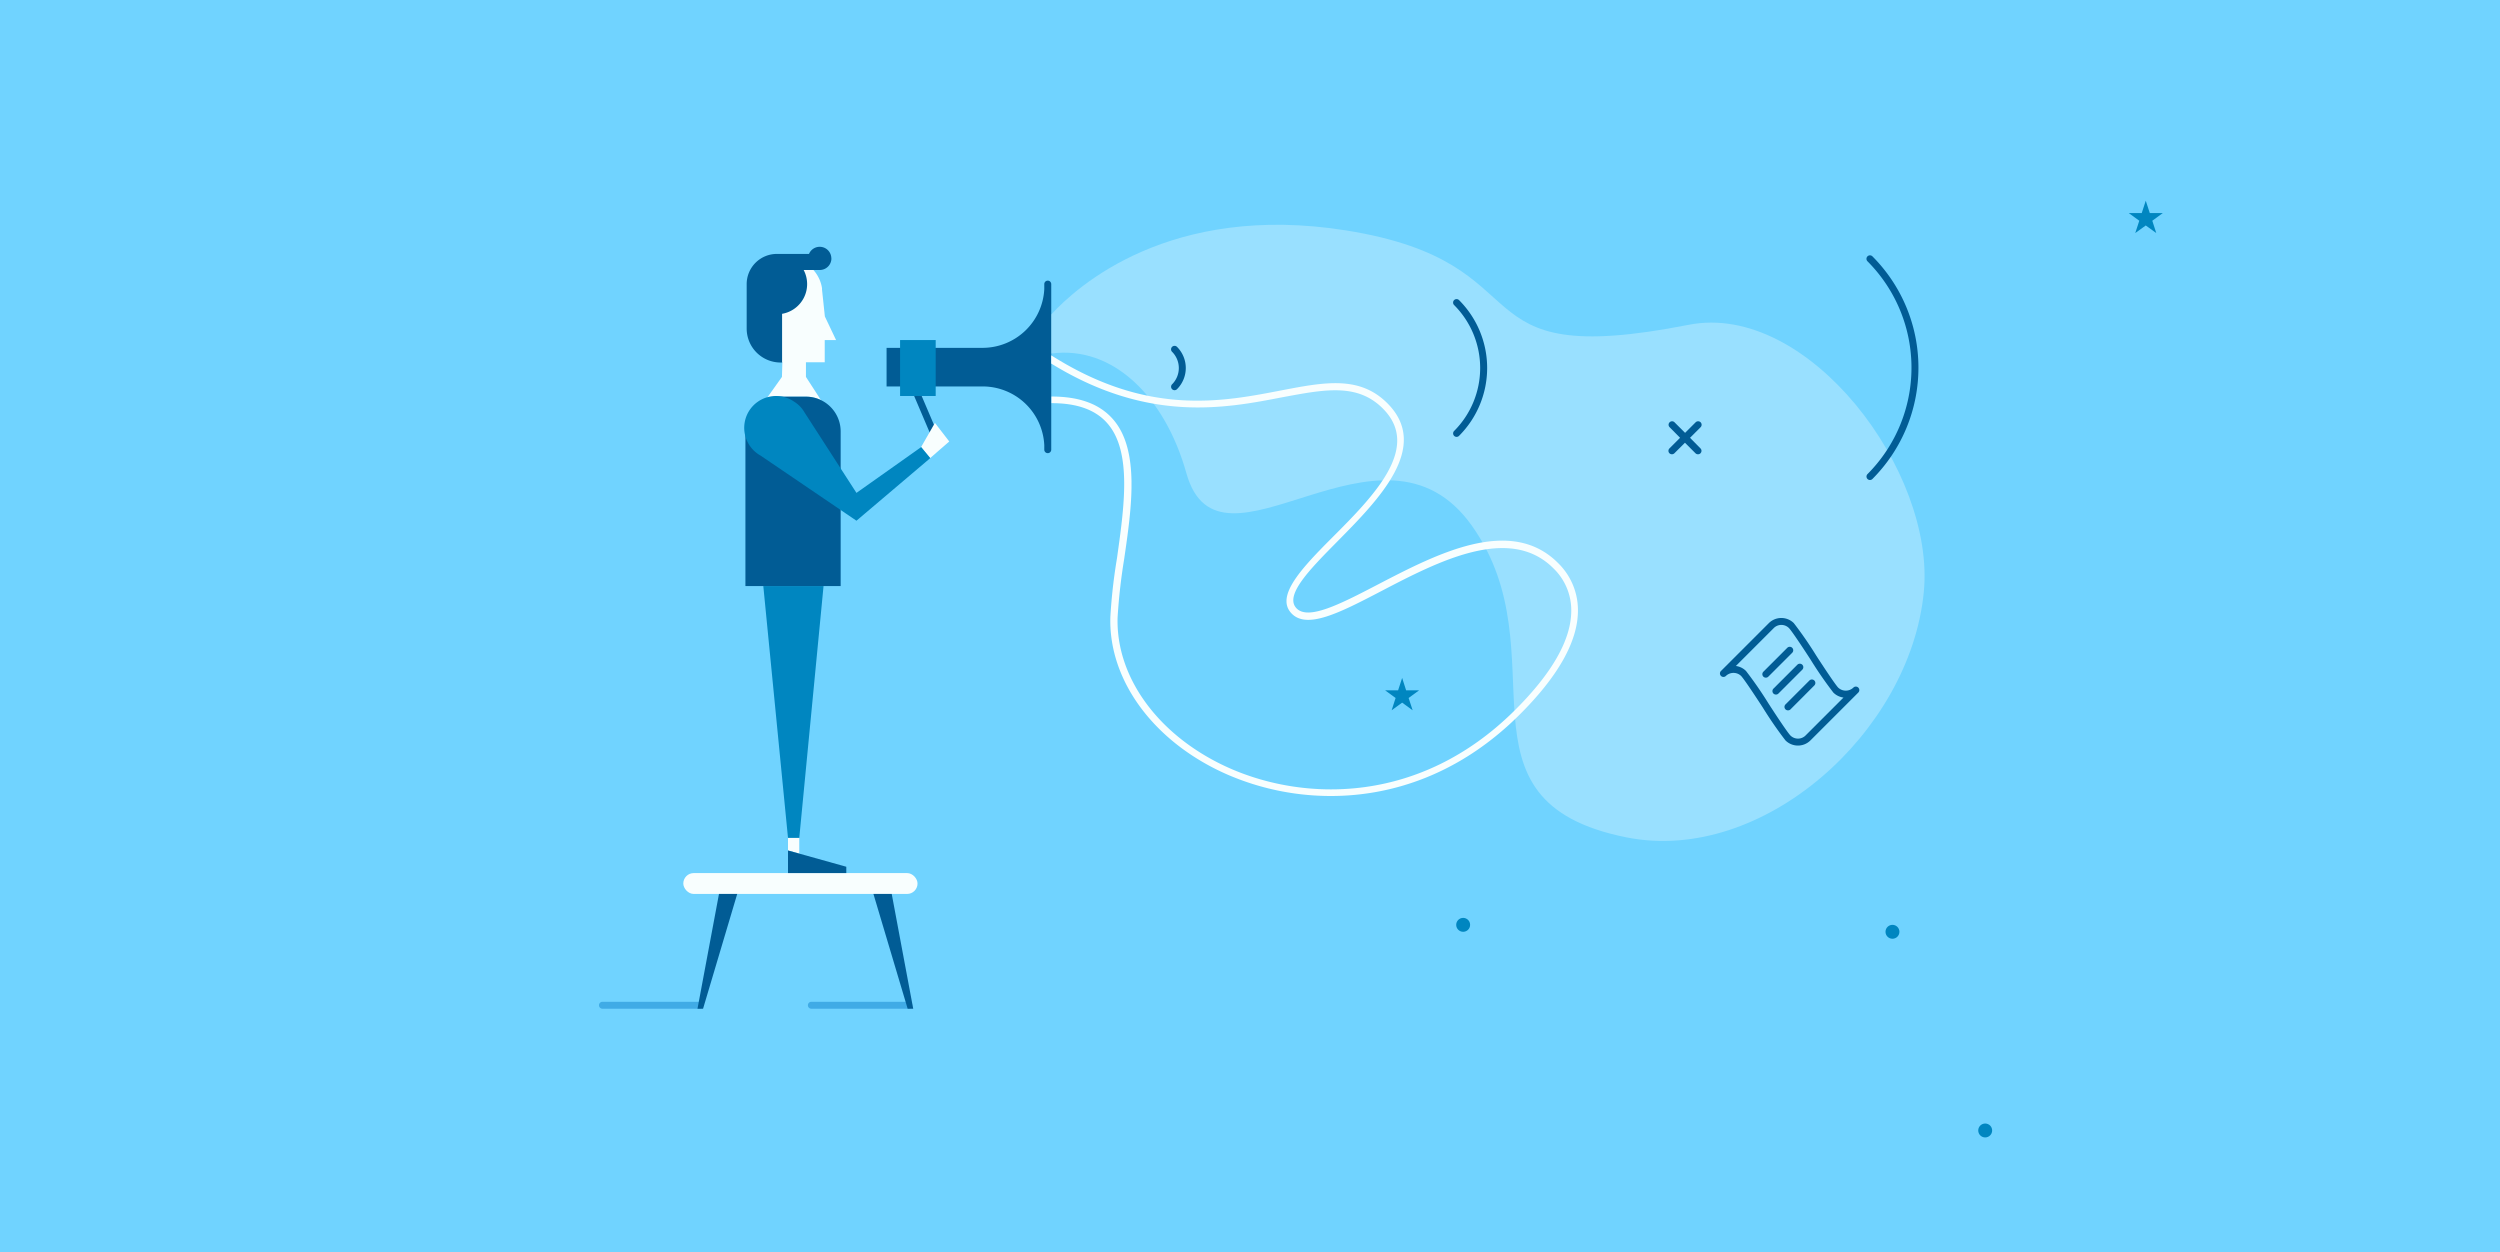 <svg xmlns="http://www.w3.org/2000/svg" viewBox="0 0 359.36 180"><g data-name="Layer 2"><g data-name="windows"><path fill="#70d3ff" d="M0 0h359.36v180H0z"/><rect x="98.22" y="125.5" width="33.67" height="3" rx="1.5" ry="1.5" fill="#f8fefe"/><path fill="#0086c0" d="M118.38 84.24l-3.49 36.21h-1.62l-3.55-36.21h8.66z"/><path fill="#f8fefe" d="M114.89 120.45v2.25l-1.62-.45v-1.8h1.62z"/><path fill="#015c95" d="M121.65 124.59v.91h-8.38v-3.25l1.62.45 6.76 1.89z"/><path d="M120.18 48.88h-1.63v3.19h-2.7v2.11L118 57.5a4.94 4.94 0 0 0-2.14-.48h-4.09a4.5 4.5 0 0 0-1.6.29l2.23-3.13.06-2.12A5 5 0 0 1 108 47v-4.8a5.11 5.11 0 0 1 10.16-.77v.2l.41 3.86z" fill="#f8fefe"/><path d="M119.51 37.14a1.67 1.67 0 0 1-1.67 1.67h-2.32a4.34 4.34 0 0 1-3.1 6.3v7h-.21a4.88 4.88 0 0 1-4.88-4.88v-6.39a4.34 4.34 0 0 1 4.34-4.34h4.62a1.67 1.67 0 0 1 3.21.64zm31.6 3.7v23.8a.5.5 0 0 1-1 0V64a8.87 8.87 0 0 0-8.75-8.45h-9.46l2.93 6.87-.92.39-3.09-7.26h-3.38V50h13.92a8.89 8.89 0 0 0 8.75-8.46v-.7a.5.5 0 0 1 1 0z" fill="#015c95"/><path d="M276.53 85.17c-2 20.12-23.16 39.07-42.67 35.21-26.27-5.21-9.28-26.39-22.25-44.76S175.28 85 170.53 68c-3.06-10.93-10.53-18.38-19.42-17.18v-5.61c3.66-4 17.05-16.12 42.37-12.09 29.5 4.71 15 20.31 49.25 13.57 17.15-3.38 35.56 21.09 33.8 38.48z" fill="#f8fefe" opacity=".3"/><path d="M226.82 87.76c0 4.46-2.9 9.56-8.58 15.16-8.52 8.4-18.17 11.5-26.94 11.5a37.39 37.39 0 0 1-14.89-3.09c-10.51-4.61-17.11-13.52-16.8-22.7a78.74 78.74 0 0 1 .95-8.39c1-7.18 2.23-15.32-1.41-19.42-1.7-1.93-4.35-2.87-8-2.87V57c4 0 6.88 1.06 8.79 3.21 3.95 4.44 2.72 12.83 1.64 20.23a82.73 82.73 0 0 0-.93 8.27c-.29 8.77 6.07 17.31 16.2 21.76 10.85 4.75 27.24 5.09 40.73-8.21 5.48-5.41 8.27-10.27 8.28-14.46a8.36 8.36 0 0 0-2.58-6.12c-6.29-6.29-16.51-1-24.71 3.28-6 3.13-10.81 5.61-13 3.13s1.55-6.43 6-10.89c6-6 12.74-12.91 7.23-18.45-3.7-3.75-8.49-2.75-14.55-1.63-8.16 1.58-19.24 3.71-33.14-4.86v-1.18c13.8 8.75 24.4 6.71 32.95 5.06 6.35-1.22 11.37-2.19 15.39 1.85 6.21 6.25-1.24 13.8-7.23 19.86-3.89 3.94-7.56 7.65-5.91 9.53s6.33-.54 11.75-3.36c8.5-4.42 19.08-9.91 25.89-3.1a9.46 9.46 0 0 1 2.87 6.84z" fill="#f8fefe"/><path d="M258.45 107.17a2.53 2.53 0 0 1-1.8-.74 55.8 55.8 0 0 1-3.25-4.71c-1.3-2-2.77-4.2-3.13-4.56a1.58 1.58 0 0 0-2.18 0 .5.5 0 0 1-.71-.71l6.88-6.88a2.55 2.55 0 0 1 3.59 0 55.8 55.8 0 0 1 3.25 4.71c1.3 2 2.77 4.2 3.13 4.56a1.58 1.58 0 0 0 2.18 0 .5.5 0 0 1 .71.71l-6.88 6.88a2.54 2.54 0 0 1-1.79.74zm-8.93-11.44a2.52 2.52 0 0 1 1.46.72 55.87 55.87 0 0 1 3.26 4.72c1.29 2 2.76 4.19 3.12 4.55a1.54 1.54 0 0 0 2.18 0l5.45-5.45a2.52 2.52 0 0 1-1.46-.72 55.87 55.87 0 0 1-3.26-4.72c-1.29-2-2.76-4.19-3.12-4.55a1.54 1.54 0 0 0-2.18 0z" fill="#015c95"/><path d="M253.82 97.41a.5.5 0 0 1-.35-.85l3.44-3.44a.5.5 0 0 1 .71.71l-3.44 3.44a.5.5 0 0 1-.36.14zm3.18 4.7a.5.5 0 0 1-.35-.85l3.44-3.44a.5.5 0 0 1 .71.71l-3.46 3.47a.5.5 0 0 1-.34.11zm-1.73-2.27a.5.5 0 0 1-.35-.85l3.44-3.44a.5.5 0 0 1 .71.71l-3.44 3.44a.5.5 0 0 1-.36.14z" fill="#015c95"/><path fill="#f8fefe" d="M136.45 63.46l-2.75 2.39-1.29-1.6 1.98-3.46 2.06 2.67z"/><path fill="#0086c0" d="M201.55 97.45l.57 1.78h1.87l-1.51 1.1.58 1.77-1.51-1.1-1.51 1.1.57-1.77-1.51-1.1h1.87l.58-1.78zm106.89-68.6l.58 1.78h1.87l-1.51 1.1.57 1.77-1.51-1.09-1.51 1.09.58-1.77-1.51-1.1h1.86l.58-1.78z"/><circle cx="210.32" cy="132.94" r="1" fill="#0086c0"/><circle cx="272.03" cy="133.94" r="1" fill="#0086c0"/><circle cx="285.36" cy="162.5" r="1" fill="#0086c0"/><path d="M244.43 64.45a.5.5 0 0 1 0 .71.48.48 0 0 1-.35.14.5.5 0 0 1-.36-.14l-1.52-1.52-1.52 1.52a.51.51 0 0 1-.7 0 .49.49 0 0 1 0-.71l1.52-1.52-1.5-1.52a.49.49 0 0 1 0-.71.5.5 0 0 1 .7 0l1.52 1.52 1.52-1.52a.51.51 0 0 1 .71 0 .5.5 0 0 1 0 .71l-1.52 1.52z" fill="#015c95"/><path d="M100.6 145h-14a.5.5 0 0 1 0-1h14a.5.5 0 1 1 0 1zm30.03 0h-14a.5.5 0 0 1 0-1h14a.5.5 0 0 1 0 1z" fill="#40abe6"/><path fill="#0086c0" d="M129.38 48.88h5.12v8.04h-5.12z"/><path d="M168.83 56.09a.5.5 0 0 1-.35-.85 3.3 3.3 0 0 0 0-4.67.5.5 0 0 1 .71-.71 4.3 4.3 0 0 1 0 6.08.5.5 0 0 1-.36.15zm40.54 6.71a.5.5 0 0 1-.35-.85 12.81 12.81 0 0 0 0-18.1.5.5 0 1 1 .71-.71 13.8 13.8 0 0 1 0 19.51.5.5 0 0 1-.36.15zm59.42 6.2a.5.5 0 0 1-.35-.85 21.66 21.66 0 0 0 0-30.59.5.5 0 0 1 .71-.71 22.66 22.66 0 0 1 0 32 .5.5 0 0 1-.36.15zm-167.73 76h-.8l3.09-16.5h2.62l-4.91 16.5zm29.41 0h.8l-3.09-16.5h-2.63l4.92 16.5zm-9.63-83v22.24h-13.69V61.6a4.57 4.57 0 0 1 3-4.29 4.5 4.5 0 0 1 1.6-.29h4.09a4.94 4.94 0 0 1 2.14.48 5 5 0 0 1 2.86 4.5z" fill="#015c95"/><path d="M133.72 65.85l-10.61 9-13.78-9.36a4.57 4.57 0 1 1 4.78-7.78 4.42 4.42 0 0 1 1.51 1.53l.1.16 7.39 11.45 9.3-6.58z" fill="#0086c0"/></g></g></svg>